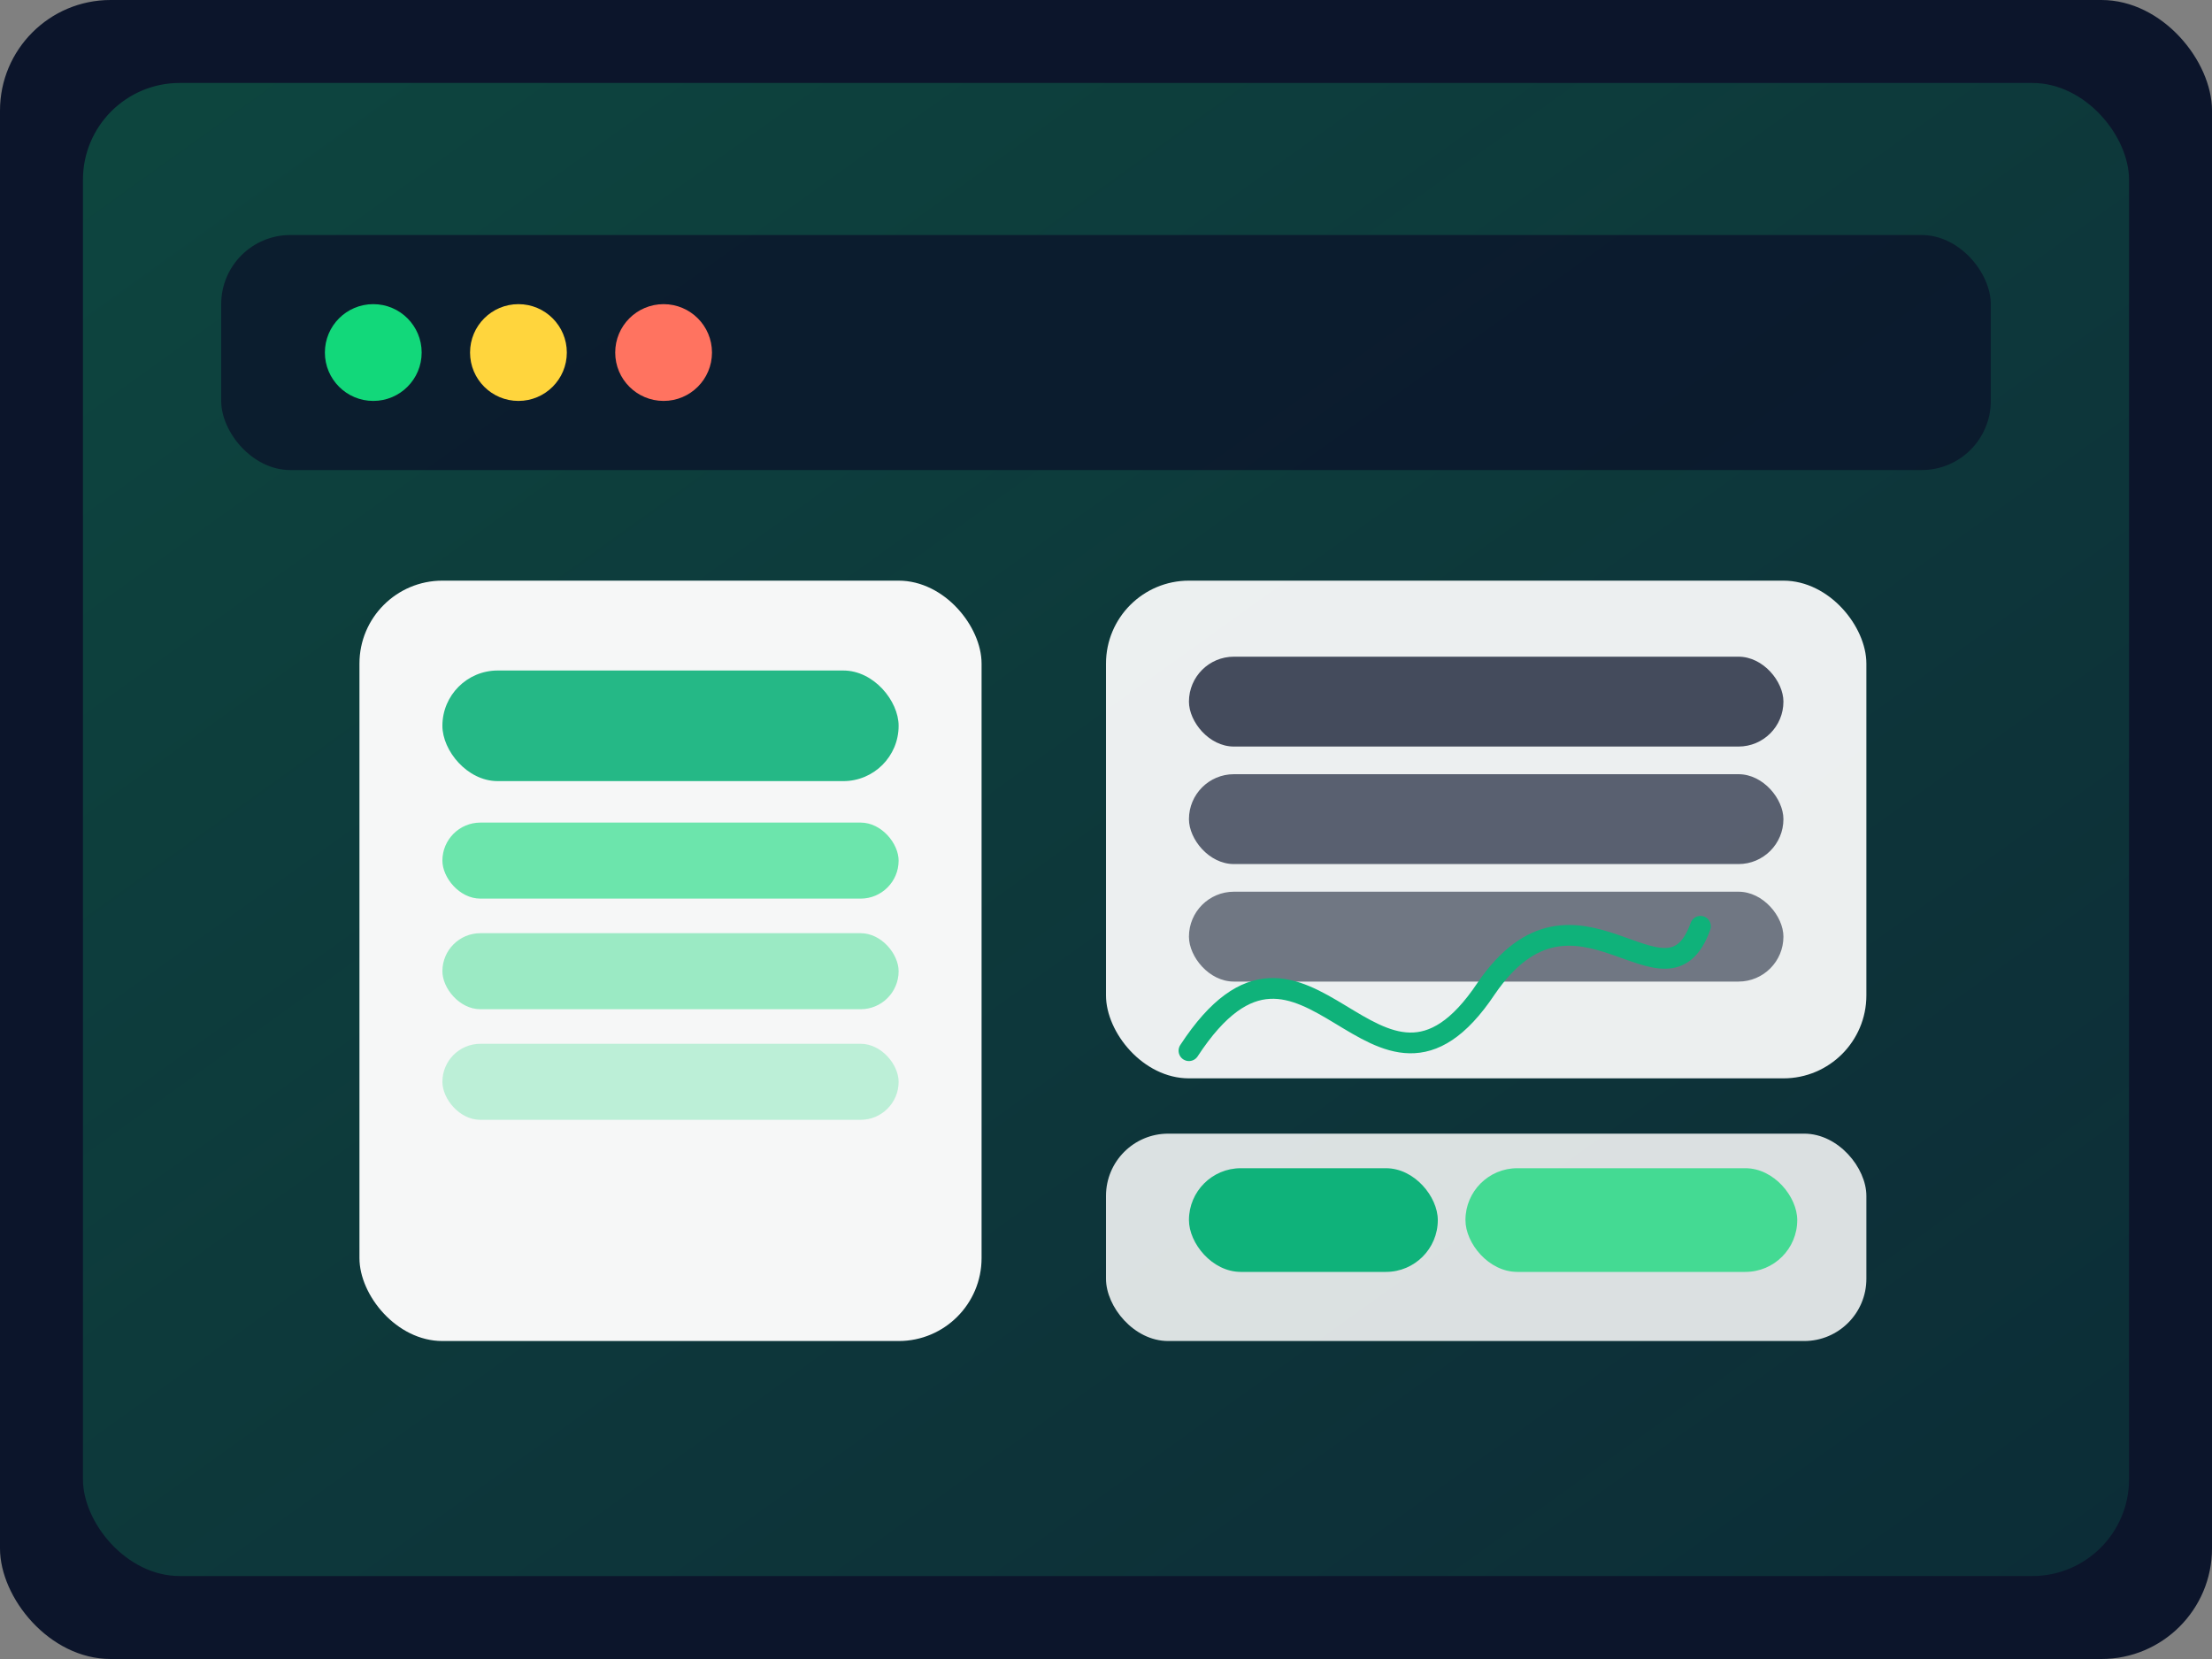 <svg xmlns="http://www.w3.org/2000/svg" viewBox="0 0 640 480" role="img" aria-labelledby="title desc">
  <rect x="0" y="0" width="640" height="480" fill="#808080" stroke="none"/>
  <title id="title">SWAPP App Dashboard Preview</title>
  <desc id="desc">Illustration of the SWAPP Church App dashboard with analytics and messaging panels.</desc>
  <defs>
    <linearGradient id="bg" x1="0%" y1="0%" x2="100%" y2="100%">
      <stop offset="0%" stop-color="#12d87a" stop-opacity="0.25" />
      <stop offset="100%" stop-color="#0fb27a" stop-opacity="0.15" />
    </linearGradient>
  </defs>
  <rect width="640" height="480" rx="32" fill="#0c152b" />
  <rect x="24" y="24" width="592" height="432" rx="28" fill="url(#bg)" />
  <rect x="64" y="68" width="512" height="68" rx="20" fill="#0c152b" opacity="0.82" />
  <circle cx="108" cy="102" r="14" fill="#12d87a" />
  <circle cx="150" cy="102" r="14" fill="#ffd53d" />
  <circle cx="192" cy="102" r="14" fill="#ff7360" />
  <rect x="104" y="168" width="180" height="220" rx="24" fill="#ffffff" opacity="0.96" />
  <rect x="320" y="168" width="220" height="144" rx="24" fill="#ffffff" opacity="0.92" />
  <rect x="320" y="328" width="220" height="60" rx="18" fill="#ffffff" opacity="0.85" />
  <rect x="128" y="194" width="132" height="32" rx="16" fill="#0fb27a" opacity="0.9" />
  <rect x="128" y="238" width="132" height="22" rx="11" fill="#12d87a" opacity="0.6" />
  <rect x="128" y="270" width="132" height="22" rx="11" fill="#12d87a" opacity="0.4" />
  <rect x="128" y="302" width="132" height="22" rx="11" fill="#12d87a" opacity="0.25" />
  <rect x="344" y="190" width="172" height="26" rx="13" fill="#0c152b" opacity="0.75" />
  <rect x="344" y="224" width="172" height="26" rx="13" fill="#0c152b" opacity="0.65" />
  <rect x="344" y="258" width="172" height="26" rx="13" fill="#0c152b" opacity="0.55" />
  <rect x="344" y="338" width="72" height="30" rx="15" fill="#0fb27a" />
  <rect x="424" y="338" width="96" height="30" rx="15" fill="#12d87a" opacity="0.75" />
  <path d="M344 304c34-52 54 30 86-18 26-38 52 10 62-18" stroke="#0fb27a" stroke-width="6" fill="none" stroke-linecap="round" stroke-linejoin="round" />
</svg>
